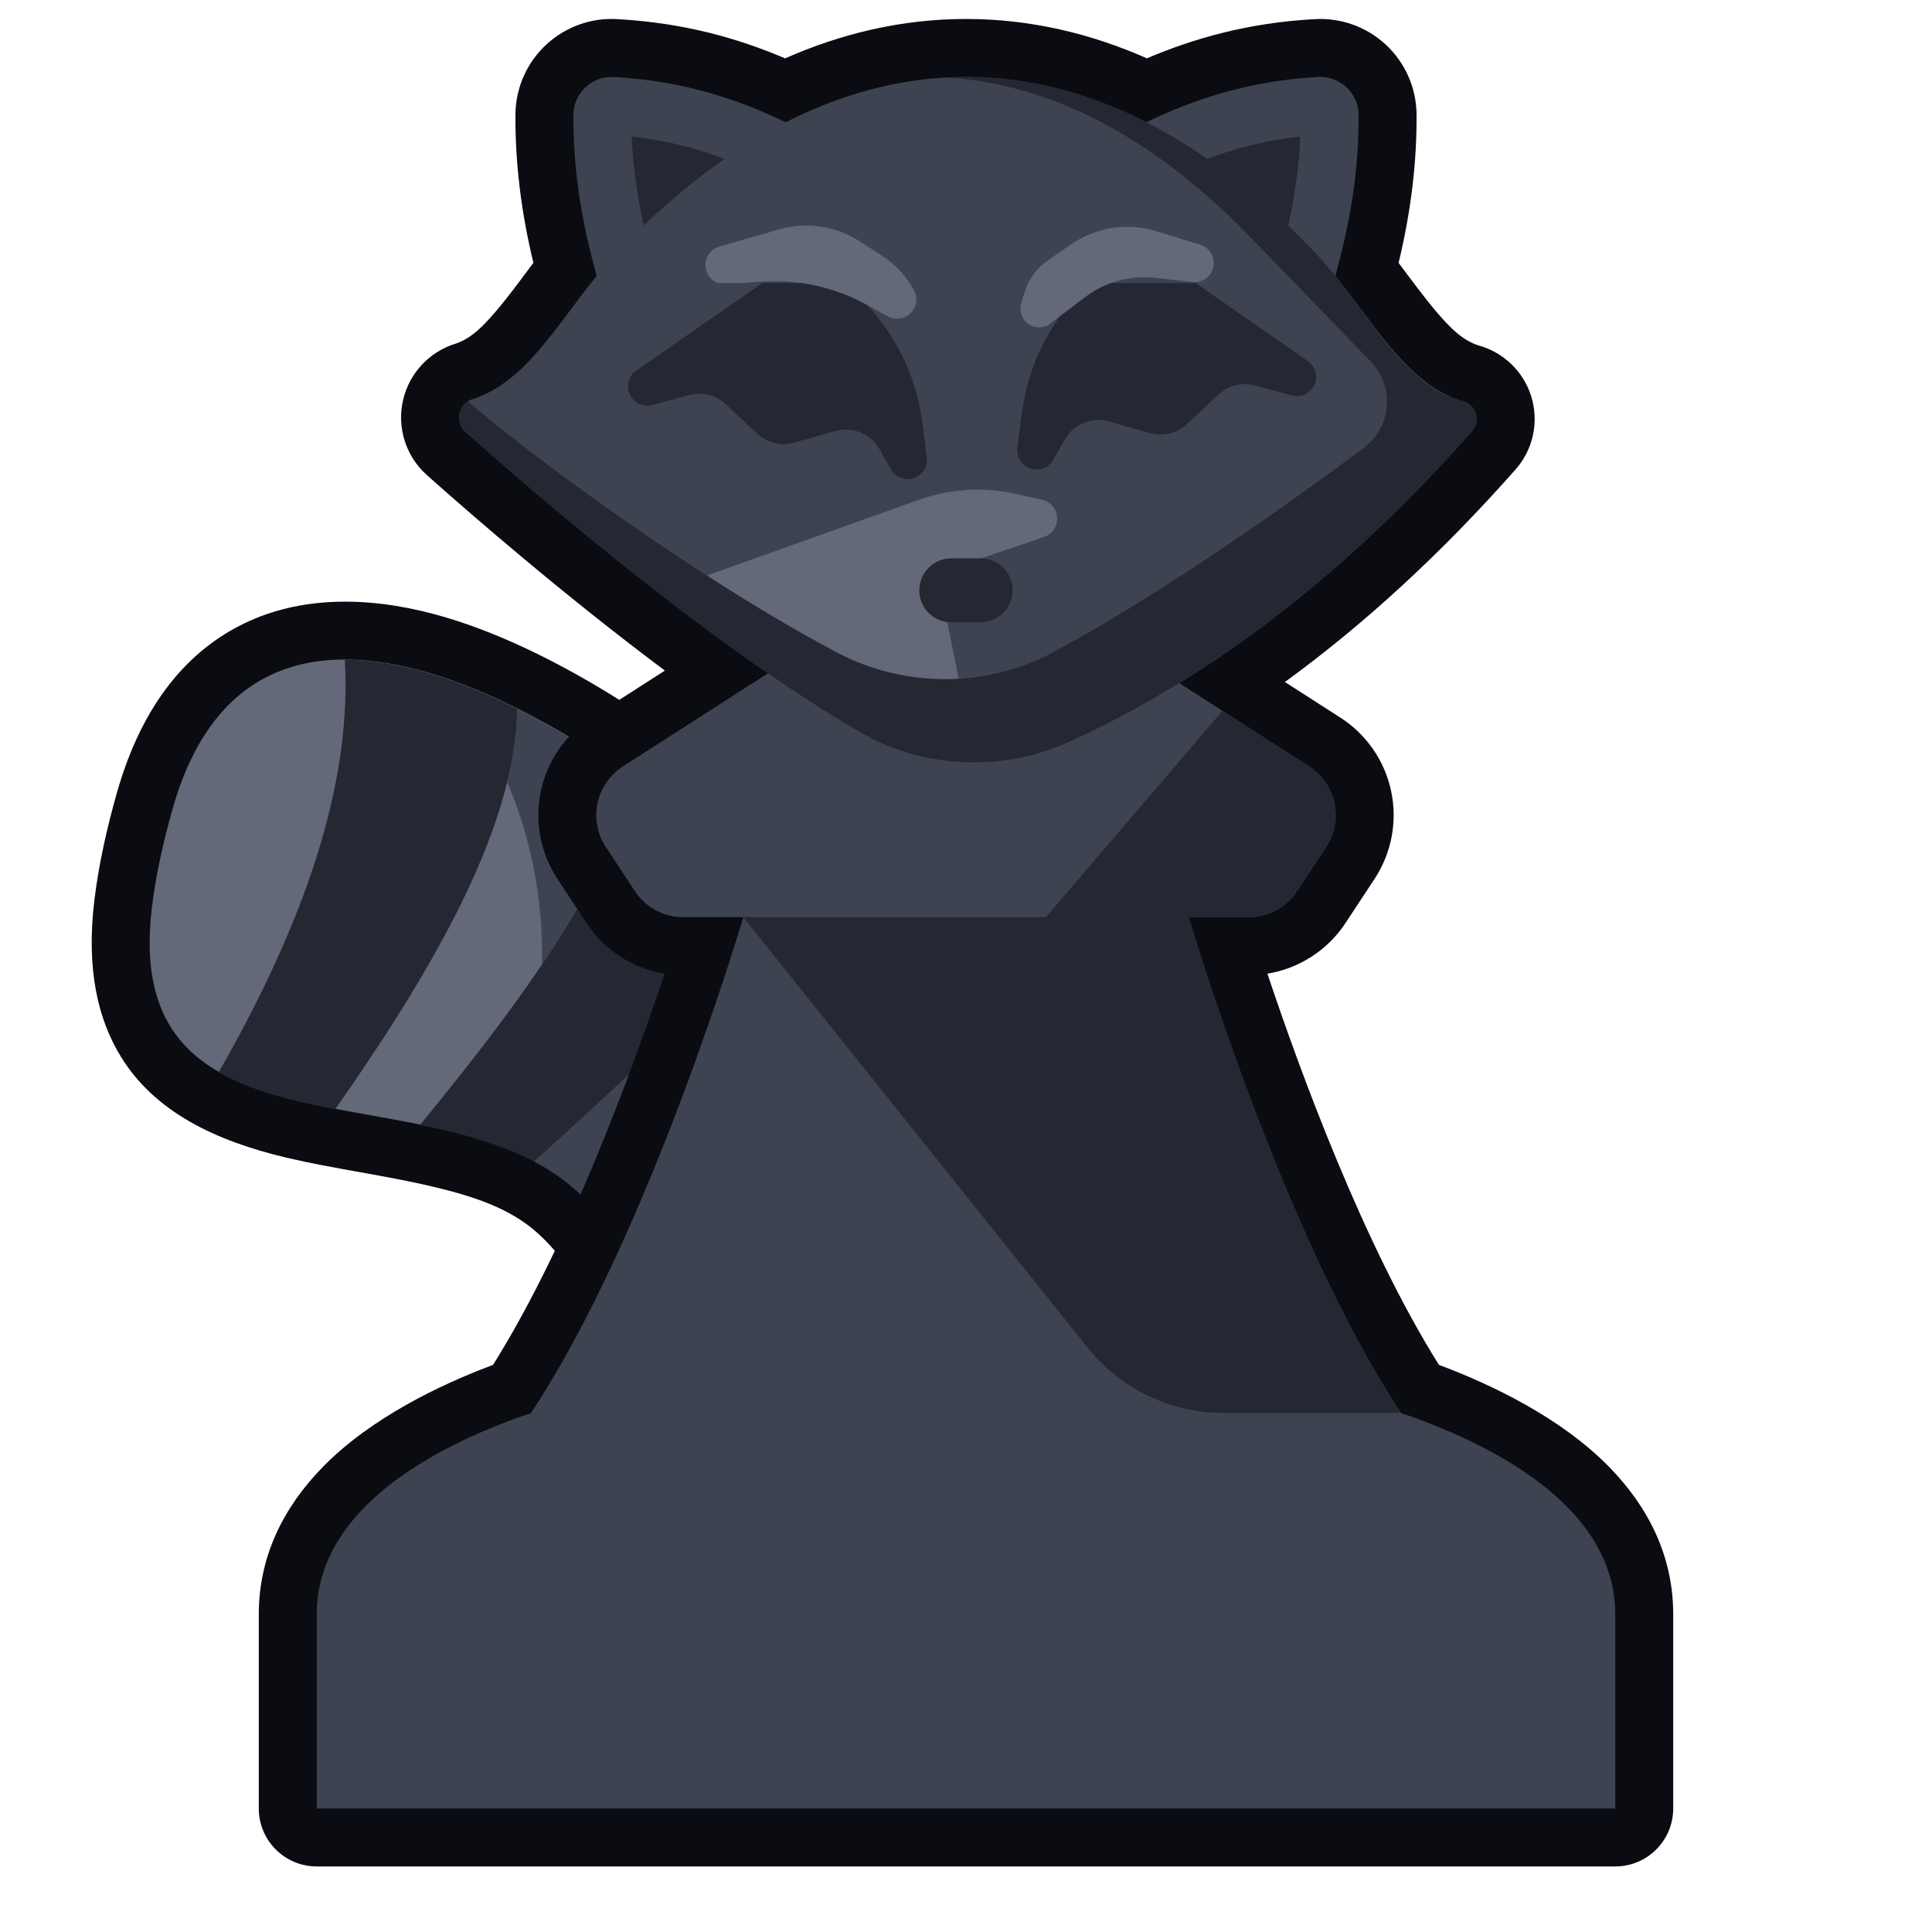 <?xml version="1.0" encoding="UTF-8" standalone="no"?>
<!DOCTYPE svg PUBLIC "-//W3C//DTD SVG 1.1//EN" "http://www.w3.org/Graphics/SVG/1.1/DTD/svg11.dtd">
<svg width="100%" height="100%" viewBox="0 0 100 100" version="1.1" xmlns="http://www.w3.org/2000/svg" xmlns:xlink="http://www.w3.org/1999/xlink" xml:space="preserve" xmlns:serif="http://www.serif.com/" style="fill-rule:evenodd;clip-rule:evenodd;stroke-linejoin:round;stroke-miterlimit:2;">
    <g>
        <g transform="matrix(0.78,-0.626,0.718,0.894,-50.225,53.117)">
            <path d="M56.018,77.796C52.443,74.584 48.917,71.239 44.879,68.604C44.178,68.147 43.741,67.445 43.682,66.683C43.624,65.922 43.95,65.175 44.575,64.641C46.868,62.678 49.655,60.368 51.699,57.688C53.45,55.391 54.668,52.809 54.145,49.904C53.847,48.244 52.734,46.771 51.463,45.342C49.87,43.552 47.991,41.858 46.471,40.159C44.104,37.514 42.627,34.79 43.044,31.906C43.327,29.955 44.455,27.845 47.08,25.618C48.438,24.466 49.909,23.449 51.42,22.511C55.419,20.029 58.995,19.516 62.086,20.141C65.133,20.758 67.818,22.555 70.023,25.171C73.743,29.584 76.15,36.454 77.292,42.233C80.3,57.451 72.841,70.256 59.884,78.121C58.678,78.853 57.041,78.716 56.018,77.796Z" style="fill:rgb(10,12,17);"/>
        </g>
        <g transform="matrix(0.78,-0.626,0.718,0.894,-50.225,53.117)">
            <path d="M58.17,75.973C70.193,68.675 77.126,56.798 74.336,42.677C72.203,31.881 65.58,16.933 53.16,24.643C51.772,25.504 50.419,26.436 49.172,27.493C39.191,35.961 55.61,41.171 57.109,49.498C58.401,56.673 51.53,62.355 46.676,66.509C50.839,69.225 54.486,72.662 58.17,75.973Z" style="fill:rgb(99,105,121);"/>
        </g>
        <path d="M26.254,40.469C26.575,39.157 26.752,37.898 26.772,36.69C28.796,37.702 30.818,38.949 32.744,40.302C32.087,43.247 30.359,46.512 28.049,49.931C28.137,46.332 27.394,43.201 26.254,40.469ZM27.65,60.126C32.521,55.707 37.934,50.756 40.675,46.942C51.061,57.59 53.529,71.515 49.66,84.646C44.41,83.991 39.099,83.2 33.903,83.377C34.709,76.625 35.99,67.243 29.834,61.636C29.178,61.038 28.443,60.543 27.65,60.126Z" style="fill:rgb(62,67,81);"/>
        <path d="M11.317,55.501C16.382,46.669 18.178,39.806 17.848,34.149C19.591,34.15 21.464,34.549 23.386,35.232C24.504,35.63 25.638,36.123 26.772,36.69C26.752,37.898 26.575,39.157 26.254,40.469C25.06,45.359 21.871,50.981 17.352,57.409C15.102,56.976 12.988,56.457 11.317,55.501ZM28.049,49.931C30.359,46.512 32.087,43.247 32.744,40.302C34.761,41.718 36.674,43.251 38.376,44.755C39.181,45.467 39.947,46.197 40.675,46.942C37.934,50.756 32.521,55.707 27.65,60.126C27.142,59.858 26.61,59.622 26.06,59.412C24.702,58.894 23.234,58.531 21.74,58.226C24.045,55.42 26.228,52.628 28.049,49.931Z" style="fill:rgb(37,40,51);"/>
    </g>
    <g>
        <path d="M34.399,50.397C32.759,50.129 31.287,49.188 30.357,47.776L28.853,45.492C27.971,44.153 27.662,42.516 27.995,40.948C28.327,39.379 29.274,38.009 30.624,37.143C30.624,37.143 34.414,34.71 34.414,34.71C29.219,30.827 24.441,26.681 22.098,24.593C21.003,23.617 20.53,22.119 20.867,20.691C21.196,19.295 22.246,18.185 23.612,17.778C24.425,17.493 25.026,16.857 25.632,16.154C26.302,15.376 26.938,14.497 27.609,13.606C26.969,10.958 26.66,8.391 26.679,5.906C26.679,5.897 26.68,5.888 26.68,5.879C26.702,4.521 27.279,3.231 28.275,2.308C29.272,1.385 30.602,0.909 31.941,0.99C35.387,1.179 38.2,1.982 40.639,3.021C43.533,1.742 46.667,0.982 50.005,0.982C53.343,0.982 56.474,1.742 59.363,3.019C61.803,1.982 64.615,1.178 68.042,0.991C69.398,0.909 70.728,1.385 71.725,2.308C72.721,3.231 73.298,4.521 73.32,5.879C73.32,5.888 73.321,5.897 73.321,5.906C73.34,8.391 73.031,10.958 72.391,13.606C73.086,14.53 73.744,15.442 74.44,16.244C75.061,16.961 75.68,17.605 76.527,17.88C77.818,18.233 78.846,19.218 79.251,20.5C79.669,21.824 79.36,23.271 78.442,24.303C74.585,28.667 70.601,32.321 66.506,35.3L69.376,37.143C70.726,38.009 71.673,39.379 72.005,40.948C72.338,42.516 72.029,44.153 71.147,45.492L69.643,47.776C68.713,49.188 67.241,50.129 65.601,50.397C67.279,55.424 70.566,64.411 74.481,70.647C74.525,70.663 74.569,70.679 74.612,70.696C77.189,71.668 80.796,73.378 83.29,75.929C85.284,77.967 86.605,80.505 86.605,83.555L86.605,93.607C86.605,95.264 85.262,96.607 83.605,96.607L16.395,96.607C14.738,96.607 13.395,95.264 13.395,93.607L13.395,83.555C13.395,80.505 14.716,77.967 16.71,75.929C19.204,73.378 22.811,71.668 25.388,70.696C25.431,70.679 25.475,70.663 25.519,70.646C29.434,64.41 32.721,55.424 34.399,50.397Z" style="fill:rgb(10,12,17);"/>
        <path d="M27.471,73.153C33.639,63.882 38.474,47.476 38.474,47.476L35.368,47.476C34.359,47.476 33.417,46.969 32.862,46.126L31.359,43.842C30.918,43.173 30.763,42.354 30.929,41.57C31.096,40.786 31.569,40.101 32.244,39.668L39.748,34.852C33.371,30.458 26.923,24.875 24.094,22.354C23.821,22.11 23.703,21.736 23.787,21.38C23.871,21.023 24.143,20.741 24.497,20.646C27.194,19.759 28.757,16.899 30.887,14.275C30.065,11.389 29.659,8.607 29.679,5.929C29.688,5.389 29.917,4.876 30.313,4.509C30.71,4.142 31.238,3.953 31.777,3.986C35.403,4.184 38.237,5.156 40.668,6.327C43.512,4.881 46.638,3.982 50.005,3.982C53.372,3.982 56.495,4.88 59.335,6.326C61.766,5.156 64.598,4.184 68.223,3.986C68.762,3.953 69.29,4.142 69.687,4.509C70.083,4.876 70.312,5.389 70.321,5.929C70.341,8.607 69.935,11.389 69.113,14.275C71.298,16.966 72.891,19.913 75.706,20.767C76.03,20.843 76.29,21.085 76.39,21.403C76.49,21.72 76.416,22.067 76.195,22.316C71.338,27.81 66.28,32.135 61.039,35.357L67.756,39.668C68.431,40.101 68.904,40.786 69.071,41.57C69.237,42.354 69.082,43.173 68.641,43.842L67.138,46.126C66.583,46.969 65.641,47.476 64.632,47.476L61.526,47.476C61.526,47.476 66.361,63.882 72.529,73.153C72.885,73.263 73.227,73.379 73.553,73.503C77.299,74.916 83.605,78.007 83.605,83.555L83.605,93.607L16.395,93.607L16.395,83.555C16.395,78.007 22.701,74.916 26.447,73.503C26.773,73.379 27.115,73.263 27.471,73.153Z" style="fill:rgb(62,67,81);"/>
        <path d="M56.173,15.38L54.365,16.748C54.032,17 53.574,17.009 53.232,16.771C52.889,16.532 52.738,16.099 52.859,15.699L53.031,15.131C53.235,14.46 53.66,13.877 54.237,13.478L55.447,12.643C55.519,12.593 55.592,12.545 55.667,12.499C56.915,11.729 58.439,11.532 59.848,11.967L62.126,12.669C62.615,12.82 62.909,13.32 62.803,13.821C62.705,14.287 62.292,14.612 61.825,14.607C61.79,14.607 61.754,14.605 61.718,14.601L59.845,14.381C59.053,14.288 58.258,14.383 57.521,14.648C57.042,14.821 56.586,15.067 56.173,15.38ZM49.624,35.135C48.397,35.209 47.162,35.094 45.963,34.79C45.093,34.57 44.243,34.25 43.428,33.832C41.232,32.678 38.882,31.271 36.584,29.791L47.565,25.87C49.156,25.301 50.875,25.192 52.525,25.555L53.937,25.866C54.375,25.962 54.696,26.338 54.721,26.786C54.746,27.234 54.469,27.644 54.045,27.789L50.771,28.903C50.768,28.903 50.766,28.903 50.763,28.903L49.237,28.903C48.326,28.903 47.587,29.642 47.587,30.553L47.587,30.556C47.587,31.397 48.216,32.091 49.03,32.193L49.624,35.135ZM44.844,15.768C43.786,15.192 42.639,14.815 41.459,14.648C40.84,14.561 40.212,14.532 39.582,14.562C39.47,14.567 39.358,14.574 39.246,14.584L38.453,14.648L37.139,14.648C36.831,14.523 36.595,14.248 36.531,13.901C36.439,13.396 36.745,12.903 37.239,12.761L40.325,11.874C41.678,11.486 43.128,11.674 44.333,12.389C44.386,12.42 44.438,12.452 44.49,12.486L45.613,13.207C46.316,13.659 46.898,14.277 47.306,15.007C47.524,15.395 47.458,15.882 47.145,16.198C46.832,16.515 46.347,16.587 45.956,16.374L44.844,15.768Z" style="fill:rgb(99,105,121);"/>
        <path d="M69.112,14.28C71.291,16.991 72.866,19.999 75.706,20.767C76.027,20.853 76.29,21.085 76.39,21.403C76.49,21.72 76.416,22.067 76.195,22.316C71.331,27.804 66.276,32.132 61.037,35.356C59.172,36.503 57.285,37.51 55.373,38.381C55.365,38.384 55.357,38.388 55.349,38.392C52.08,39.875 48.328,39.809 45.123,38.235C43.395,37.271 41.574,36.111 39.748,34.852C33.371,30.458 26.923,24.875 24.094,22.354C23.821,22.11 23.703,21.736 23.787,21.38C23.847,21.125 24.003,20.909 24.216,20.771C26.557,22.801 31.442,26.479 36.584,29.791C38.882,31.271 41.232,32.678 43.428,33.832C44.243,34.25 45.093,34.57 45.963,34.79C47.162,35.094 48.397,35.209 49.624,35.135C50.37,35.09 51.113,34.975 51.843,34.79C52.694,34.575 53.526,34.264 54.325,33.859C60.136,30.767 66.887,25.941 70.564,23.205C71.262,22.694 71.704,21.907 71.777,21.045C71.85,20.184 71.546,19.333 70.945,18.712C69.774,17.494 68.328,15.998 67.021,14.648C66.081,13.678 65.212,12.783 64.569,12.123C64.414,11.964 64.257,11.806 64.099,11.648C63.118,10.676 62.067,9.74 60.949,8.876C60.046,8.179 59.101,7.529 58.114,6.944C55.366,5.317 52.297,4.202 48.956,4.011C49.303,3.992 49.653,3.982 50.005,3.982C53.372,3.982 56.495,4.88 59.335,6.326C60.431,6.883 61.485,7.523 62.494,8.223C63.912,7.687 65.491,7.265 67.302,7.069C67.24,8.561 67.033,10.087 66.686,11.648C66.686,11.648 66.675,11.648 66.654,11.648C67.116,12.091 67.565,12.543 68,13C68.392,13.412 68.76,13.842 69.112,14.28ZM72.467,73.134L63.326,73.134C61.389,73.134 59.527,72.511 57.999,71.388C57.369,70.926 56.796,70.379 56.298,69.756L38.474,47.476L54.136,47.476L63.274,36.791L67.756,39.668C68.431,40.101 68.904,40.786 69.071,41.57C69.237,42.354 69.082,43.173 68.641,43.842L67.138,46.126C66.583,46.969 65.641,47.476 64.632,47.476L61.526,47.476C61.526,47.476 61.751,48.242 62.168,49.537C63.671,54.214 67.659,65.785 72.467,73.059L72.467,73.134ZM61.884,14.648L67.693,18.684C68.093,18.962 68.235,19.487 68.029,19.928C67.823,20.369 67.329,20.598 66.86,20.47L64.965,19.953C64.296,19.77 63.58,19.948 63.073,20.422L61.435,21.954C60.923,22.432 60.199,22.608 59.525,22.418L57.394,21.815C56.508,21.565 55.565,21.952 55.111,22.753L54.52,23.795C54.284,24.21 53.786,24.401 53.333,24.249C52.879,24.098 52.597,23.646 52.658,23.172L52.89,21.389C53.126,19.573 53.807,17.851 54.862,16.372L56.173,15.38C56.586,15.067 57.042,14.821 57.521,14.648L61.884,14.648ZM49.03,32.193C48.216,32.091 47.587,31.397 47.587,30.556L47.587,30.553C47.587,29.642 48.326,28.903 49.237,28.903L50.763,28.903C50.766,28.903 50.768,28.903 50.771,28.903C51.678,28.907 52.413,29.645 52.413,30.553L52.413,30.556C52.413,31.467 51.674,32.206 50.763,32.206L49.237,32.206C49.167,32.206 49.098,32.201 49.03,32.193ZM39.458,14.648L41.459,14.648C42.639,14.815 43.786,15.192 44.844,15.768L44.906,15.802C46.456,17.488 47.446,19.612 47.741,21.883L47.973,23.666C48.035,24.14 47.752,24.591 47.299,24.743C46.845,24.895 46.348,24.704 46.112,24.288L45.521,23.247C45.066,22.446 44.123,22.059 43.237,22.309L41.107,22.911C40.433,23.102 39.708,22.926 39.197,22.448L37.559,20.916C37.052,20.441 36.335,20.264 35.666,20.447L33.772,20.964C33.302,21.092 32.808,20.863 32.602,20.422C32.396,19.981 32.538,19.455 32.938,19.178L39.458,14.648ZM33.346,11.648L33.314,11.648C32.967,10.087 32.76,8.561 32.698,7.069C34.51,7.265 36.089,7.687 37.508,8.224C36.022,9.254 34.632,10.417 33.346,11.648Z" style="fill:rgb(37,40,51);"/>
    </g>
</svg>
